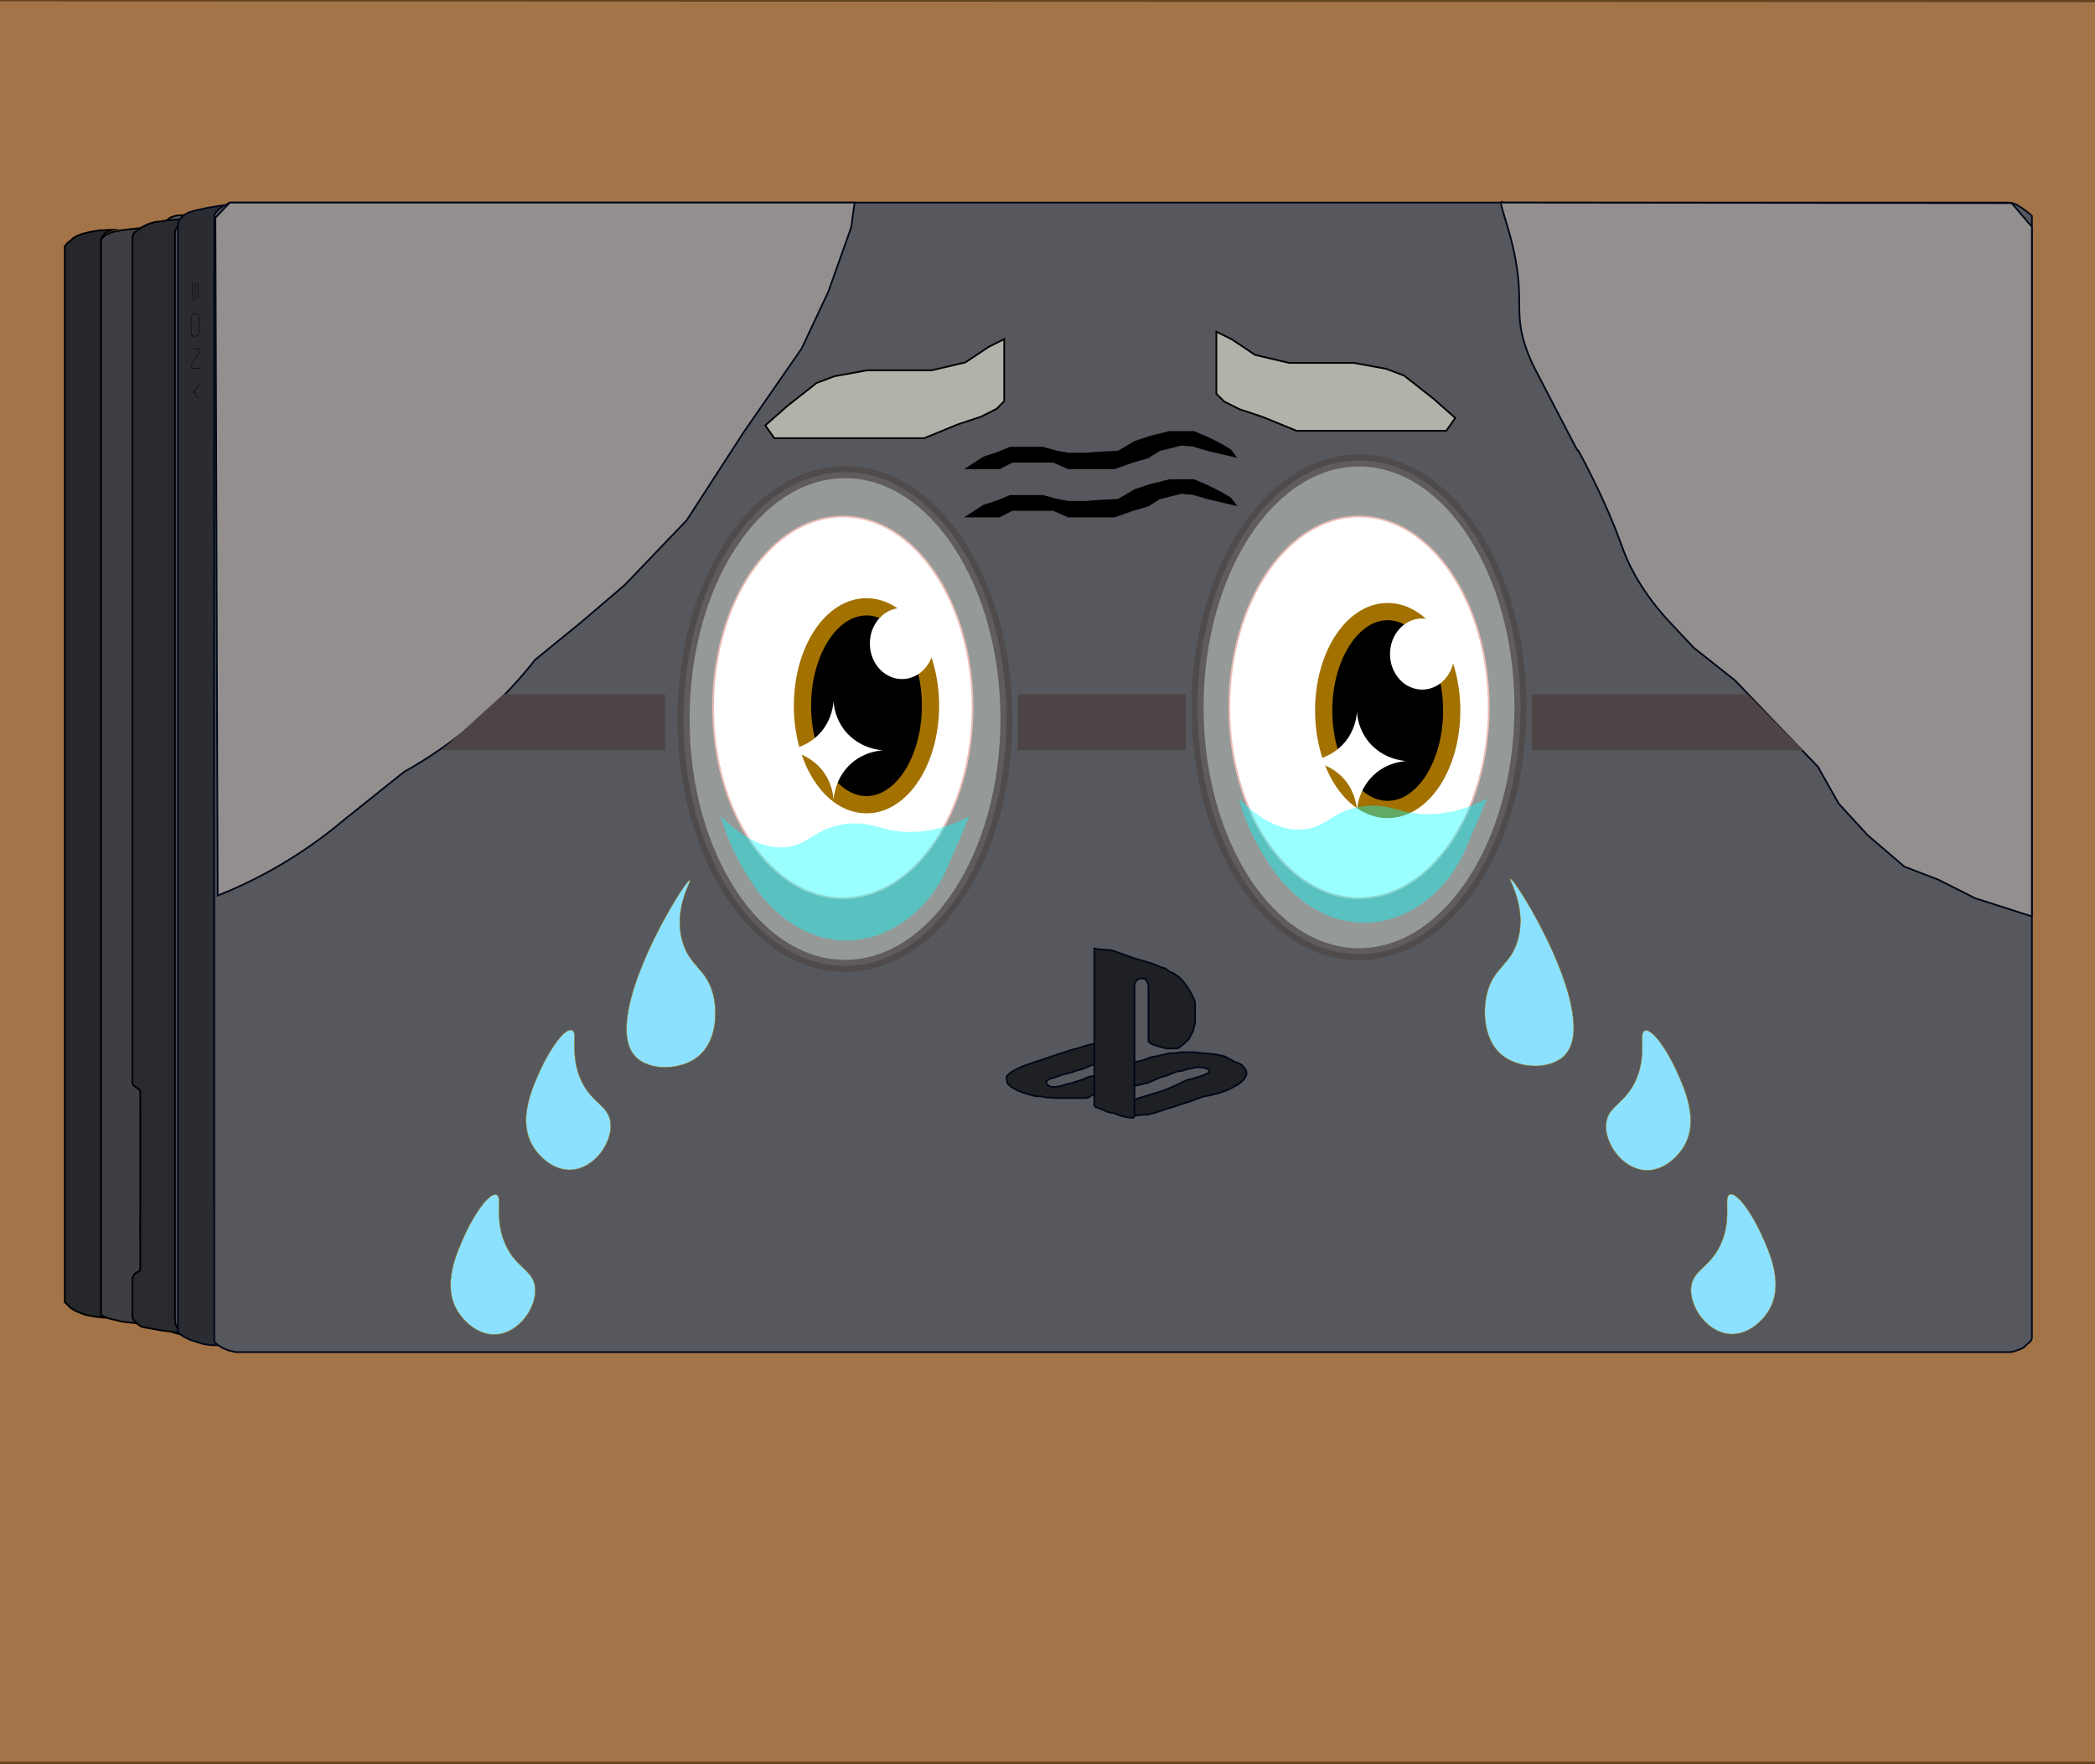<?xml version="1.0" encoding="utf-8"?>
<!-- Generator: Adobe Illustrator 25.1.0, SVG Export Plug-In . SVG Version: 6.00 Build 0)  -->
<svg version="1.1" id="Layer_1" xmlns="http://www.w3.org/2000/svg" xmlns:xlink="http://www.w3.org/1999/xlink" x="0px" y="0px"
	 viewBox="0 0 1214.98 1023.15" style="enable-background:new 0 0 1214.98 1023.15;" xml:space="preserve">
<rect x="0" y="0" width="1214.98" height="1023.15" fill="#333333" stroke="none"/>
<style type="text/css">
	.st0{fill:#A47449;stroke:#654321;stroke-width:5;stroke-miterlimit:10;}
	.st1{fill:#26272A;stroke:#000000;stroke-miterlimit:10;}
	.st2{fill:#3E3F44;stroke:#000000;stroke-miterlimit:10;}
	.st3{fill:#52545A;stroke:#000000;stroke-miterlimit:10;}
	.st4{fill:none;stroke:#000000;stroke-miterlimit:10;}
	.st5{fill:#282A2E;stroke:#000000;stroke-miterlimit:10;}
	.st6{fill:#2B2C31;stroke:#000817;stroke-miterlimit:10;}
	.st7{fill:none;stroke:#000000;stroke-width:0.25;stroke-miterlimit:10;}
	.st8{fill:#00B98F;stroke:#000817;stroke-miterlimit:10;}
	.st9{fill:#56585D;stroke:#000817;stroke-miterlimit:10;}
	.st10{fill:#FFFFFF;stroke:#000000;stroke-miterlimit:10;}
	.st11{fill:#FFFFFF;stroke:#000817;stroke-miterlimit:10;}
	.st12{fill:#948F8F;stroke:#000817;stroke-miterlimit:10;}
	.st13{fill:#1F2023;stroke:#000817;stroke-miterlimit:10;}
	.st14{fill:none;stroke:#000817;stroke-miterlimit:10;}
	.st15{opacity:0.73;fill:#ADB2AE;stroke:#4D4545;stroke-width:7;stroke-miterlimit:10;enable-background:new    ;}
	.st16{fill:#4D4545;stroke:#4D4545;stroke-width:3;stroke-miterlimit:10;}
	.st17{fill:#B2B1AA;stroke:#000000;stroke-miterlimit:10;}
	.st18{stroke:#000000;stroke-miterlimit:10;}
	.st19{fill:#FFFFFF;stroke:#ECBCB4;stroke-miterlimit:10;}
	.st20{fill:#8BE1FF;stroke:#A27100;stroke-width:0.25;stroke-miterlimit:10;}
	.st21{stroke:#A27100;stroke-width:10;stroke-miterlimit:10;}
	.st22{fill:#FFFFFF;}
	.st23{opacity:0.4;fill:#00FFFF;enable-background:new    ;}
</style>
<path class="st0" d="M-34.3-1.7c-0.14,341.95-0.27,683.9-0.41,1025.85c425.33,0,850.67,0,1276,0c0.1-341.8,0.2-683.59,0.31-1025.39
	L-34.3-1.7z"/>
<polyline class="st1" points="63.64,764.15 60.1,764.15 54.89,763.57 50.06,762.67 46.94,761.58 43.62,760.17 40.88,758.5 
	39.27,756.83 37.56,755.17 37.56,748.88 37.56,730.35 37.56,636.88 37.56,515.92 37.56,416.16 37.56,297.58 37.56,148.5 
	37.56,146.22 37.56,143.99 37.56,142.9 38.77,141.26 40.61,139.74 42.7,137.89 44.88,136.75 47.69,135.6 49.86,135.11 52.35,134.46 
	55.65,133.91 58.06,133.53 60.47,133.53 62.16,133.32 63.64,133.32 64.89,133.32 65.58,133.32 63.55,133.88 60.9,135.26 
	59.57,136.9 58.63,139.18 58.63,141.06 58.63,145.08 58.63,186.92 58.63,239.75 58.63,323.79 58.63,363.71 58.63,469.89 
	58.63,576.42 58.63,667.95 58.63,760.39 60.49,762.27 63.64,764.15 "/>
<polyline class="st2" points="98.89,767.33 91.53,768.15 81.93,767.74 70.97,766.51 63.2,764.62 58.63,762.73 58.63,757.56 
	58.63,599.71 58.63,438.63 58.63,280.58 58.63,148.88 58.63,143.62 58.63,140.67 58.63,138.78 60.95,136.48 64.22,134.84 
	70.76,133.45 78.76,132.55 86.22,131.97 93.35,131.97 102.79,132.26 98.69,133.45 94.6,135.02 90.95,136.28 90.04,137.35 
	88.87,138.67 88.87,140.58 88.87,142.15 88.87,145.18 88.87,183.58 88.87,216.07 88.87,305.68 88.87,437.88 88.87,613.25 
	88.87,624.43 88.87,626.91 90.02,628.11 91.64,628.73 93.64,629.63 96.13,630.35 97.5,631.59 97.55,637.14 97.57,730.3 
	97.57,733.85 96.78,735.17 93.35,736.04 90.98,737.06 88.87,739.1 88.87,740.63 88.87,743.64 88.87,758.55 88.87,762.02 
	89.92,763.33 92.03,764.42 93.88,765.36 95.99,766.38 98.89,767.33 "/>
<polyline class="st3" points="110.95,773.72 108.26,774.15 106.31,773.93 104.08,773.72 101.93,773.17 99.79,772.43 98.08,771.7 
	96.23,770.23 95.12,769.12 94.52,767.59 94.15,765.63 94.15,749.38 94.15,694.02 94.15,648.02 94.15,518.66 94.15,323.65 
	94.15,163.97 94.15,135.27 94.15,133.2 94.72,131.76 95.17,130.2 96.15,128.76 97.51,127.13 98.56,126.32 99.61,125.8 100.8,125.55 
	102.15,125.03 103.31,124.92 104.43,124.92 106.02,124.76 107.6,124.76 108.26,124.76 109.02,124.76 110.43,124.91 108.81,125.95 
	107.58,127.04 106.62,128.16 105.76,129.64 105.39,130.99 105.17,132.75 105.12,134.7 105.12,136.53 105.12,170.62 105.12,273.04 
	105.12,396.36 105.12,506.46 105.12,642.38 105.12,757.44 105.12,767.23 105.12,768.67 105.48,769.65 106.59,770.82 107.44,771.5 
	110.95,773.72 "/>
<path class="st4" d="M104.26,130.98"/>
<path class="st4" d="M105.31,129.17"/>
<path class="st4" d="M101.98,122.17"/>
<polygon class="st5" points="108.71,773.15 106.23,773.15 102.07,772.77 97.34,772.04 93.64,771.58 89.61,770.85 86.93,770.35 
	84.01,769.91 82.07,769.4 80.54,768.45 79.43,767.43 78.46,766.48 77.35,765.38 76.79,764.06 76.79,742.55 76.79,741.01 
	77.9,738.97 79.15,737.94 80.96,737.06 81.37,735.74 81.37,732.16 81.34,725.88 81.4,723.42 81.27,712.35 81.4,699.8 81.4,682.57 
	81.4,667.38 81.4,647.46 81.34,632.9 80.62,631.65 79.3,630.93 78.25,630.03 77.4,629.4 76.79,628.19 76.79,625.7 76.79,617.68 
	76.79,608.2 76.79,543.64 76.79,416.11 76.79,305.15 76.79,232.86 76.79,159.18 76.79,140.7 76.79,137.2 77.41,135.87 77.89,134.8 
	79.81,133.53 81.96,131.95 84.12,130.75 86.76,129.65 89.99,128.73 92.99,128.41 97.19,127.72 101.47,127.36 104.89,127.2 
	106.7,127.2 107.84,127.36 106.19,128.33 105.27,129.03 104,130.1 103.4,130.65 102.82,131.52 102.5,132.2 102.1,132.94 
	101.74,133.53 101.47,134.52 101.47,135.23 101.47,136.81 101.47,177.04 101.47,244.92 101.47,337.63 101.47,473.91 101.47,631.2 
	101.47,716.28 101.47,764.44 101.67,767.52 102.35,769.3 103.7,770.8 105.43,771.8 "/>
<polyline class="st6" points="129.36,779.47 127.52,780.15 122.74,780.15 117.96,779.47 114.02,778.27 110.23,777.02 106.59,775.19 
	104.16,773.57 103.17,772.42 103.17,767.77 103.17,763.43 103.17,633.3 103.17,418.75 103.17,131.46 103.6,128.59 104.26,127.28 
	105.31,126.03 107.03,124.52 109.6,123.14 112.55,122.22 116.27,121.44 119.7,120.65 123.51,119.99 126.84,119.4 129.36,119.07 
	130.95,119.2 124.92,124.03 124.27,163.73 124.27,330.31 124.27,439.26 124.27,693.65 125.08,776.58 129.36,779.47 "/>
<polyline class="st7" points="115.06,173.52 115.06,170.67 115.06,168.5 115.06,166.86 115.06,165.81 114.86,165.01 114.42,164.41 
	113.98,164.09 113.49,164.09 113.29,164.61 113.29,165.29 113.29,166.33 113.29,167.62 113.29,168.8 113.29,170.23 113.29,171.63 
	113.29,172.67 113.29,173.32 113.09,173.88 112.57,174.16 112.05,173.88 111.73,173.19 111.73,172.47 111.73,170.71 111.73,168.62 
	111.73,167.06 111.73,165.73 111.73,164.09 "/>
<polygon class="st7" points="115.46,191.3 115.46,188.73 115.46,186.75 115.46,185.26 115.46,184.64 115.25,183.65 115.06,183.15 
	114.59,182.65 114.05,182.12 113.39,182.12 112.7,182.12 111.73,182.12 111.36,182.94 111.03,183.85 110.86,184.97 110.86,185.76 
	110.86,187.66 110.86,190.35 110.86,191.09 110.86,192.25 111.24,193.94 111.73,194.85 112.97,195.06 114.17,194.57 115.06,194.03 
	115.46,193.16 "/>
<polyline class="st7" points="111.51,202.17 113.16,202.17 114.38,202.17 115.46,202.17 115.79,203.15 115.79,204.23 114.92,205.48 
	111.51,210.69 111.18,211.56 111.18,212.59 111.51,213.51 112.7,213.51 113.73,213.51 114.71,213.51 115.79,213.51 "/>
<polyline class="st7" points="115.79,223.12 114.82,224.04 114.16,224.86 113.49,225.56 112.92,226.49 112.92,227.35 112.92,228.17 
	113.49,229.2 114.35,229.96 115.2,230.61 115.79,230.94 "/>
<polyline class="st7" points="110.26,227.41 111.18,227.41 112.1,227.41 112.92,227.35 "/>
<circle class="st8" cx="548.99" cy="455.22" r="60.19"/>
<circle class="st9" cx="565.14" cy="464.53" r="69.5"/>
<circle class="st9" cx="586.5" cy="485.04" r="76.05"/>
<circle class="st9" cx="535.27" cy="480.21" r="76.05"/>
<circle class="st10" cx="576.79" cy="476.18" r="81.15"/>
<path class="st9" d="M124.27,774.95V547.72c0-20.58,0-85.97,0-116.4c0-4.1,0-9.47,0-14.59c0-1.54,0-3.06,0-4.51
	c0-4.69,0-8.73,0-10.72c0-1.64,0-3.28,0-4.91c0-55.72,0-111.44,0-167.16v-99.78v-1.89v-1.65v-1.33l0.65-1.22l0.85-0.95l0.79-0.91
	l0.85-0.86l1.38-0.82l1.11-0.73l1.05-0.59l1.19-0.61l1.15-0.61h3.18h52.46h27.28h42.31h41.9h33.99h40.13H405h31.41h23.96h35.27
	h33.17h40.41h28.09h27.96h32.22h33.91h42.92h130.97h141.8h120.53h22.69h6.76h4.86h2.56l2.16,0.21l1.71,0.5l1.97,0.95l0.98,0.73
	l1.44,0.82l0.46,0.41l1.77,1.18l1.05,0.95l1.51,1.18l0.85,0.86v1.91v25.23v54.53v49.04v67.6v119.1v87.86v76.69v73.66v68.54v25.52
	v1.15l-0.39,1.17l-0.89,1.05l-0.89,0.8l-0.98,0.74l-0.98,1.11l-1.24,0.8l-1.07,0.61l-1.69,0.55l-1.78,0.68l-2.67,0.55h-106.02
	H949.84H822.52H716.37H602.62H466.61H170.85h-34.19l-3.03-0.79l-1.24-0.22l-1.79-0.75l-2.25-1.08l-1.87-1.24l-1.4-1.18l-0.81-0.75
	v-1.61L124.27,774.95L124.27,774.95z"/>
<circle class="st11" cx="550.29" cy="422.48" r="5.49"/>
<path class="st12" d="M126.24,519.39c9.58-3.81,20.06-8.62,31.05-14.74c17-9.47,30.94-19.68,42-29c11.67-9.33,23.33-18.67,35-28
	c13.14-7.34,28.88-17.65,45-32c12.88-11.46,23.07-22.89,31-33c9-7.33,18-14.67,27-22c8.35-7.15,16.71-14.3,25.06-21.45
	c11.98-12.52,23.96-25.03,35.94-37.55c11-17,22-34,33-51c11.19-16.16,22.39-32.32,33.58-48.48l15.53-33.05l13.2-37.15l2.03-14.48
	H133.29l-8.37,8.78L126.24,519.39z"/>
<path class="st12" d="M871.73,117.49c-0.26-0.25-0.63-0.52-0.9-0.42c-1.99,0.76,6.83,19.32,9.46,42.58c1.96,17.35-1.03,23.98,4,40
	c1.9,6.05,4.12,10.8,5.69,13.86c0,0,4.18,8.06,19.21,37c7.92,15.26,5.84,10.63,5.94,10.58c0.23-0.11,7.68,13.98,14.38,28.57
	c11.71,25.48,10.69,29.69,18.77,43.99c4.07,7.2,10.08,16.3,19,26c5,5.33,10,10.67,15,16c8,6.33,16,12.67,24,19
	c7,7.33,14,14.67,21,22c9,9.33,18,18.67,27,28c4.03,7.14,8.07,14.29,12.1,21.43l16.73,18.25l21.29,18.25l19.77,7.6l21.29,10.73
	l32.91,10.56V131.5l-11.74-13.71L871.73,117.49z"/>
<polygon class="st13" points="634.64,550.02 634.64,580.72 634.64,612 634.64,637.81 634.64,641.21 635.32,642.04 636.49,642.45 
	637.85,642.94 639.51,643.55 641.84,644.64 643.57,645.2 645.8,645.54 647.79,646.26 649.6,647.01 651.86,647.54 653.97,647.99 
	655.97,648.22 657.25,648.22 657.94,647.43 657.94,646.15 657.94,640.32 657.94,631.49 657.94,625.81 657.94,619.98 657.94,613.32 
	657.94,603.98 657.94,594.8 657.94,586.61 657.94,577.08 657.94,571.11 658.4,569.65 659.11,568.58 660.09,567.82 660.9,567.46 
	661.65,567.46 662.59,567.37 663.22,567.46 663.88,567.64 664.64,568.22 665.05,568.89 665.54,569.91 666.03,571.11 666.03,572.19 
	666.03,578.17 666.03,586.51 666.03,593.83 666.03,601.37 666.03,603.87 666.92,604.85 668.17,605.57 669.33,606.01 670.53,606.36 
	671.84,606.81 673.04,607.06 675.09,607.72 676.65,608.02 677.9,608.02 678.7,608.02 680.11,608.02 681.16,608.07 682.77,607.97 
	683.97,607.51 685.07,606.56 686.42,605.51 687.48,604.41 688.43,603.6 689.38,602.75 690.24,601.26 690.9,599.85 691.74,598.34 
	692.17,596.69 692.59,594.81 693.06,593.4 693.06,591.65 693.06,590.47 693.06,588.87 693.06,586.71 693.06,584.87 693.06,583.27 
	693.06,581.62 692.69,579.92 692.17,578.84 691.55,577.66 690.94,576.2 690.05,574.84 689.15,573.33 688.4,572.29 687.65,571.11 
	686.28,569.28 684.87,567.68 683.26,566.31 680.58,564.47 678.13,563.39 675.87,561.69 673.37,560.94 667.77,558.68 664.28,557.64 
	660.14,556.46 654.86,554.77 650.43,553.12 646.66,551.75 643.55,550.95 641.67,550.86 640.02,550.72 638.04,550.62 637.15,550.58 
	"/>
<path class="st14" d="M634.64,634.69"/>
<path class="st14" d="M633.1,603.87"/>
<polygon class="st13" points="634.64,634.69 633.1,635.21 631.68,636.21 630.97,636.59 629.16,636.81 627.41,636.81 625.71,636.81 
	623.24,636.81 620.66,636.81 616.71,636.81 612.6,636.81 609.42,636.54 606.52,636.43 604.87,635.99 602.79,635.75 600.6,635.75 
	598.57,635.17 596.59,634.69 594.73,634.07 593.03,633.58 591.22,632.87 589.69,632.15 588.1,631.28 586.62,630.45 585.35,629.36 
	584.53,628.64 584.09,627.88 584.09,626.84 583.71,625.79 583.71,624.48 584.42,623.55 585.41,622.67 586.94,621.46 588.48,620.64 
	591,619.32 593.52,618.23 596.65,617.13 600.6,615.76 603.39,614.88 606.9,613.68 610.14,612.53 613.92,611.32 618.36,609.89 
	622.47,608.58 625.6,607.81 629.11,606.6 631.41,606 633.1,605.56 634.64,605.34 634.64,607.43 634.64,610.55 634.64,613.73 
	634.64,616.09 634.64,617.02 633.77,617.51 633.1,617.84 631.96,618.17 630.81,618.72 629.27,619.43 627.35,620.09 624.88,620.69 
	622.86,621.46 619.68,622.39 617.76,622.89 615.78,623.33 614.25,624.04 612.6,624.48 610.79,625.08 609.42,625.46 608.16,626.01 
	607.34,626.62 606.79,627.38 606.85,628.1 607.18,628.92 608.16,629.58 609.18,630.23 610.68,630.34 612.55,630.34 614.19,630.02 
	616,629.63 619.18,628.59 621.48,628.21 624.23,627.22 626.86,626.45 629.27,625.41 631.46,624.48 632.61,624.31 634.64,623.82 
	634.64,625.41 634.64,627.77 634.64,631.06 "/>
<polygon class="st13" points="662.92,614.91 667.27,613.17 671.51,612.41 675.43,611.43 678.59,610.78 681.63,610.78 685,610.23 
	687.29,610.23 690.38,610.23 693.06,610.23 695.87,610.67 697.95,610.8 700.85,611.05 703.94,611.3 707.48,612 709.68,612.44 
	712.02,613.6 714.04,614.65 715.93,615.78 718.33,616.54 720.22,617.67 721.48,619.19 722.43,620.2 722.87,621.9 722.87,623.1 
	722.3,624.49 721.35,626 720.22,627.07 718.83,628.34 717.38,629.28 715.36,630.35 713.78,631.24 711.32,632.37 709.12,633.13 
	706.66,633.95 704.38,634.52 702.3,635.09 699.84,635.53 697.07,636.16 694.1,637.29 690.82,638.55 687.48,639.63 684.07,640.7 
	680.98,641.77 676.88,642.97 672.78,644.36 669.18,645.56 665.27,646.44 662.75,646.44 660.42,646.82 657.94,646.82 657.94,641.52 
	657.94,638.05 659.53,637.17 661.87,636.41 664.71,635.46 668.55,634.39 673.03,633 675.87,632.06 679.53,630.48 684.01,628.52 
	688.05,626.44 691.71,625.56 694.1,624.74 696.88,623.98 698.39,623.35 700.09,622.6 701.17,621.9 701.23,621.08 700.91,620.2 
	699.78,619.63 698.71,619.38 696.31,619 694.42,618.94 693.06,619.13 690.4,619.76 688.3,620.13 685.4,621.08 682.81,621.33 
	680.1,622.28 677.64,623.42 675.43,624.11 672.78,624.87 670.82,625.75 667.73,627.07 665.27,628.15 663.32,628.52 661.8,628.9 
	657.94,629.72 657.94,626.44 657.94,622.53 657.94,619.06 657.94,617.42 657.94,616.1 659.28,615.66 661.11,615.28 "/>
<ellipse class="st15" cx="490.06" cy="416.99" rx="93.64" ry="143.17"/>
<ellipse class="st15" cx="788.15" cy="410.22" rx="93.64" ry="143.17"/>
<polygon class="st16" points="292.45,404.17 384.29,404.17 384.29,433.65 259.93,433.65 "/>
<rect x="591.64" y="404.17" class="st16" width="94.51" height="29.48"/>
<polygon class="st16" points="889.83,404.17 1012.92,404.17 1042.05,433.65 889.83,433.65 "/>
<path class="st17" d="M443.83,246.71l12.63-11.14l17.09-13.46l10.4-3.91l18.91-3.44h23.44h14.02c6.52-1.53,13.05-3.06,19.57-4.6
	c4.5-3,9-6,13.5-9c3-1.5,6-3,9-4.5c0,4.5,0,9,0,13.5c0,3,0,6,0,9s0,6,0,9c0,1.5,0,3,0,4.5c-1.5,1.5-3,3-4.5,4.5c-3,1.5-6,3-9,4.5
	c-4.5,1.5-9,3-13.5,4.5c-6.48,2.66-12.96,5.31-19.43,7.97h-11.89H510.7h-20.8h-15.6h-14.86h-5.2h-5.2L443.83,246.71z"/>
<polygon class="st18" points="560.76,271.59 570.45,265.32 579,262.47 585.84,259.62 593.26,259.62 598.39,259.62 604.66,259.62 
	613.21,261.9 619.48,263.04 630.03,263.04 637.15,262.47 648.55,261.9 658.24,256.2 666.8,253.35 678.2,250.5 686.18,250.5 
	692.45,250.5 700.43,253.92 708.41,257.91 713.54,261.04 716.39,264.75 700.43,261.04 691.88,258.48 685.04,257.91 672.5,261.04 
	665.66,265.32 657.1,267.76 646.27,271.59 633.73,271.59 619.48,271.59 610.93,267.76 600.1,267.76 594.4,267.76 586.99,267.76 
	579.57,271.59 572.73,271.59 "/>
<polygon class="st18" points="560.76,299.56 570.45,293.29 579,290.44 585.84,287.59 593.26,287.59 598.39,287.59 604.66,287.59 
	613.21,289.87 619.48,291.01 630.03,291.01 637.15,290.44 648.55,289.87 658.24,284.17 666.8,281.32 678.2,278.47 686.18,278.47 
	692.45,278.47 700.43,281.89 708.41,285.88 713.54,289.01 716.39,292.72 700.43,289.01 691.88,286.45 685.04,285.88 672.5,289.01 
	665.66,293.29 657.1,295.73 646.27,299.56 633.73,299.56 619.48,299.56 610.93,295.73 600.1,295.73 594.4,295.73 586.99,295.73 
	579.57,299.56 572.73,299.56 "/>
<ellipse class="st19" cx="488.8" cy="410.22" rx="75.24" ry="110.69"/>
<ellipse class="st19" cx="788.15" cy="410.22" rx="75.24" ry="110.69"/>
<path class="st20" d="M395.64,545.42c4.13,15.24,14.26,16.2,18,31.5c2.62,10.74,1.83,27.46-9,36c-10.02,7.9-27.94,8.26-36,0
	c-21.48-22.02,28.92-103.57,31.47-102.53C401.24,510.85,390.55,526.66,395.64,545.42z"/>
<path class="st20" d="M336.14,624.42c6.03,15.48,17.02,16.1,18,27c1.02,11.27-9.34,26.07-22.5,27c-10.14,0.71-18.55-7.04-22.5-13.5
	c-9.22-15.08-0.65-33.77,4.5-45c4.93-10.75,13.7-23.96,18-22.5C335.48,598.73,330.51,609.97,336.14,624.42z"/>
<ellipse class="st21" cx="502.51" cy="409.3" rx="37.12" ry="57.38"/>
<ellipse class="st21" cx="804.79" cy="412.07" rx="37.12" ry="57.38"/>
<path class="st22" d="M692.64,509.42"/>
<ellipse class="st22" cx="824.76" cy="379.3" rx="18.63" ry="20.63"/>
<ellipse class="st22" cx="523.1" cy="373.19" rx="18.63" ry="20.63"/>
<path class="st22" d="M483.39,463.81c-0.19-2.92-1.09-10.43-6.75-17.39c-8.11-9.97-19.72-11.08-21.89-11.25
	c2.16-0.17,13.78-1.28,21.89-11.25c5.66-6.95,6.56-14.47,6.75-17.39c0.19,2.92,1.09,10.43,6.75,17.39
	c8.11,9.97,19.72,11.08,21.89,11.25c-2.92,0.19-10.43,1.09-17.39,6.75C484.67,450.03,483.56,461.65,483.39,463.81z"/>
<path class="st22" d="M786.94,470.03c-0.19-2.92-1.09-10.43-6.75-17.39c-8.11-9.97-19.72-11.08-21.89-11.25
	c2.16-0.17,13.78-1.28,21.89-11.25c5.66-6.95,6.56-14.47,6.75-17.39c0.19,2.92,1.09,10.43,6.75,17.39
	c8.11,9.97,19.72,11.08,21.89,11.25c-2.92,0.19-10.43,1.09-17.39,6.75C788.22,456.25,787.1,467.86,786.94,470.03z"/>
<path class="st23" d="M548.64,504.92c-11.66,24.86-34.53,40.79-58.5,40.5c-17.74-0.22-30.68-9.26-36-13.5
	c-10.93-8.72-17.1-18.02-22.5-27c-7.4-12.29-11.33-23.6-13.5-31.5c15.4,15.49,27.64,18.31,36,18c14.86-0.55,17.68-11.03,36-13.5
	c16.63-2.25,21.62,5.4,40.5,4.5c13.66-0.65,24.56-5.29,31.5-9C558.37,482.46,554.5,491.53,548.64,504.92z"/>
<path class="st17" d="M843.98,242.4l-12.63-11.14l-17.09-13.46l-10.4-3.91l-18.91-3.44h-23.44h-14.02
	c-6.52-1.53-13.05-3.06-19.57-4.6c-4.5-3-9-6-13.5-9c-3-1.5-6-3-9-4.5c0,4.5,0,9,0,13.5c0,3,0,6,0,9s0,6,0,9c0,1.5,0,3,0,4.5
	c1.5,1.5,3,3,4.5,4.5c3,1.5,6,3,9,4.5c4.5,1.5,9,3,13.5,4.5c6.48,2.66,12.96,5.31,19.43,7.97h11.89h13.37h20.8h15.6h14.86h5.2h5.2
	L843.98,242.4z"/>
<path class="st20" d="M292.38,719.92c6.03,15.48,17.02,16.1,18,27c1.02,11.27-9.34,26.07-22.5,27c-10.14,0.71-18.55-7.04-22.5-13.5
	c-9.22-15.08-0.65-33.77,4.5-45c4.93-10.75,13.7-23.96,18-22.5C291.72,694.23,286.75,705.47,292.38,719.92z"/>
<path class="st20" d="M880.36,544.64c-4.13,15.24-14.26,16.2-18,31.5c-2.62,10.74-1.83,27.46,9,36c10.02,7.9,27.95,8.26,36,0
	c21.48-22.02-28.92-103.57-31.47-102.53C874.76,510.06,885.45,525.87,880.36,544.64z"/>
<path class="st20" d="M949.42,624.68c-6.03,15.48-17.02,16.1-18,27c-1.02,11.27,9.34,26.07,22.5,27c10.14,0.71,18.55-7.04,22.5-13.5
	c9.22-15.08,0.65-33.77-4.5-45c-4.93-10.75-13.7-23.96-18-22.5C950.08,598.99,955.05,610.23,949.42,624.68z"/>
<path class="st20" d="M998.72,719.68c-6.03,15.48-17.02,16.1-18,27c-1.02,11.27,9.34,26.07,22.5,27c10.14,0.71,18.55-7.04,22.5-13.5
	c9.22-15.08,0.65-33.77-4.5-45c-4.93-10.75-13.7-23.96-18-22.5C999.38,693.99,1004.36,705.23,998.72,719.68z"/>
<path class="st23" d="M848.94,494.61c-11.66,24.86-34.53,40.79-58.5,40.5c-17.74-0.22-30.68-9.26-36-13.5
	c-10.93-8.72-17.1-18.02-22.5-27c-7.4-12.29-11.33-23.6-13.5-31.5c15.4,15.49,27.64,18.31,36,18c14.86-0.55,17.68-11.03,36-13.5
	c16.63-2.25,21.62,5.4,40.5,4.5c13.66-0.65,24.56-5.29,31.5-9C858.66,472.14,854.79,481.21,848.94,494.61z"/>
</svg>
